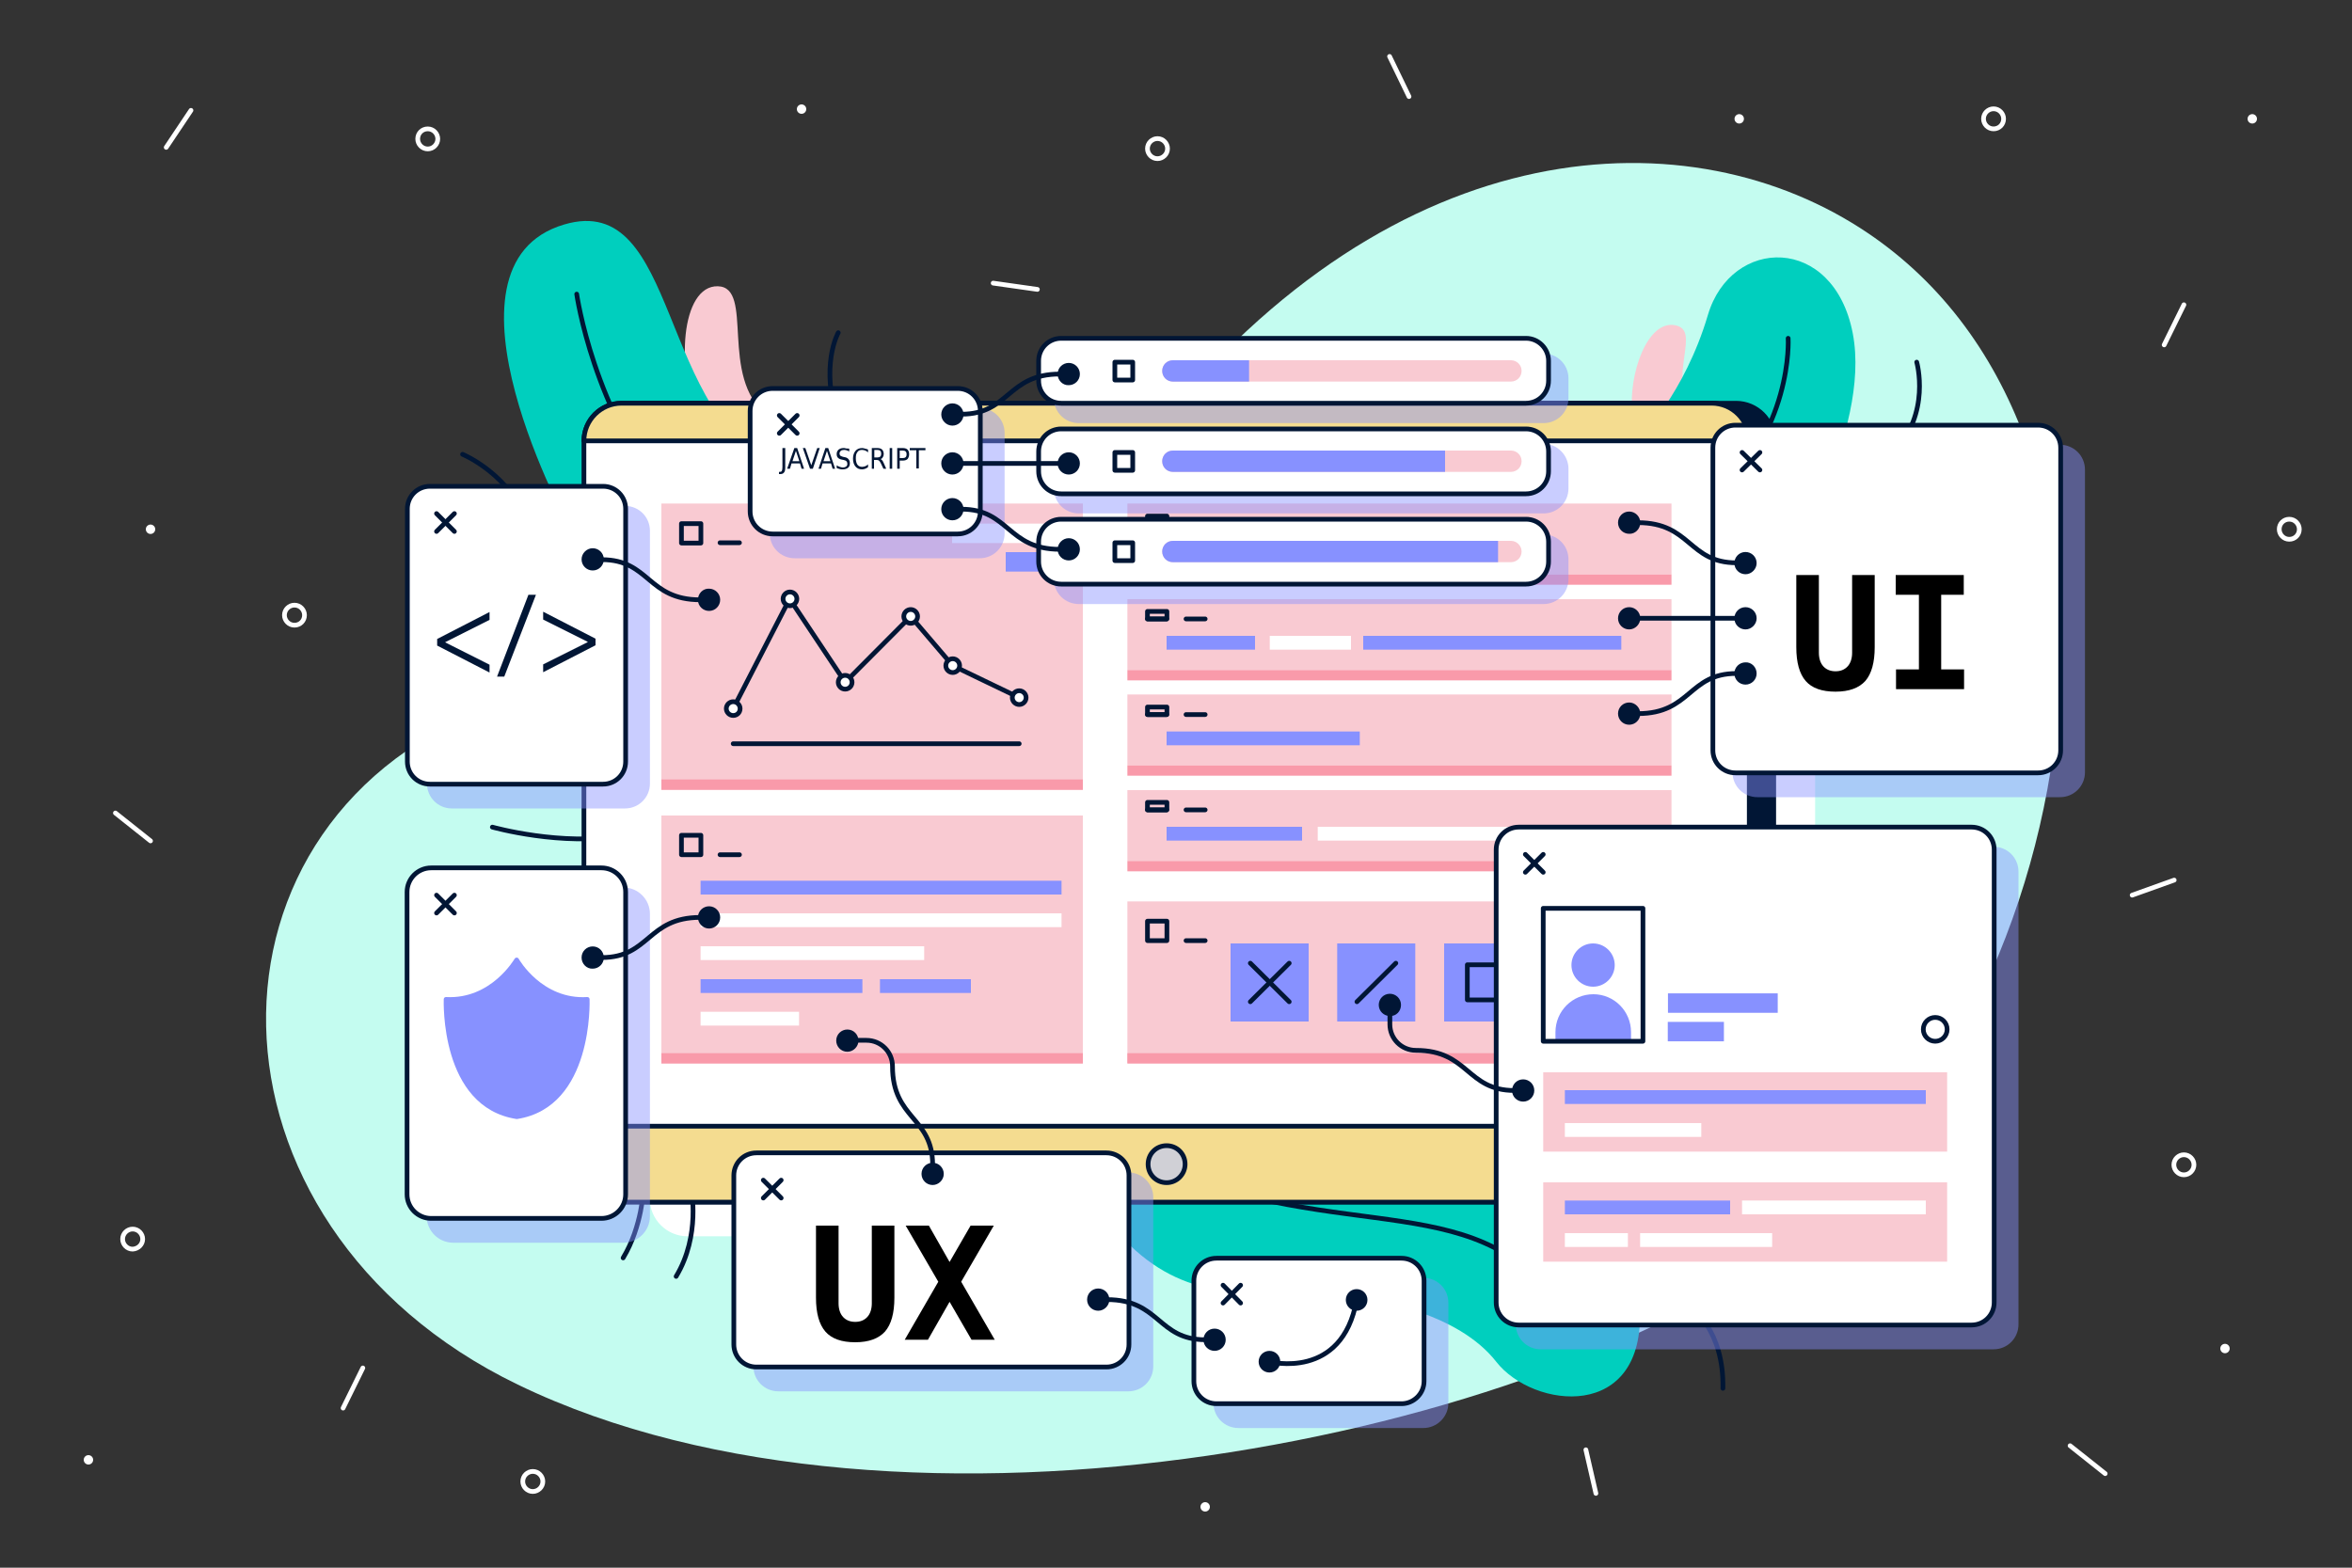<?xml version="1.0" encoding="utf-8"?>
<!-- Generator: Adobe Illustrator 25.0.1, SVG Export Plug-In . SVG Version: 6.00 Build 0)  -->
<svg version="1.1" xmlns="http://www.w3.org/2000/svg" xmlns:xlink="http://www.w3.org/1999/xlink" x="0px" y="0px"
	 viewBox="0 0 750 500" enable-background="new 0 0 750 500" xml:space="preserve">
<rect x="0" y="0" width="750" height="500" fill="#333333" stroke="none"/>
<g id="BACKGROUND">
</g>
<g id="OBJECTS">
	<g>
		
			<line fill="none" stroke="#FFFFFF" stroke-width="1.5" stroke-linecap="round" stroke-linejoin="round" stroke-miterlimit="10" x1="330.8" y1="92.3" x2="316.7" y2="90.3"/>
		
			<line fill="none" stroke="#FFFFFF" stroke-width="1.5" stroke-linecap="round" stroke-linejoin="round" stroke-miterlimit="10" x1="660.1" y1="461.1" x2="671.3" y2="470"/>
		
			<line fill="none" stroke="#FFFFFF" stroke-width="1.5" stroke-linecap="round" stroke-linejoin="round" stroke-miterlimit="10" x1="443.1" y1="18" x2="449.3" y2="30.8"/>
		
			<line fill="none" stroke="#FFFFFF" stroke-width="1.5" stroke-linecap="round" stroke-linejoin="round" stroke-miterlimit="10" x1="36.8" y1="259.3" x2="48" y2="268.2"/>
		
			<line fill="none" stroke="#FFFFFF" stroke-width="1.5" stroke-linecap="round" stroke-linejoin="round" stroke-miterlimit="10" x1="679.9" y1="285.5" x2="693.3" y2="280.7"/>
		
			<line fill="none" stroke="#FFFFFF" stroke-width="1.5" stroke-linecap="round" stroke-linejoin="round" stroke-miterlimit="10" x1="505.7" y1="462.4" x2="508.9" y2="476.3"/>
		
			<line fill="none" stroke="#FFFFFF" stroke-width="1.5" stroke-linecap="round" stroke-linejoin="round" stroke-miterlimit="10" x1="115.7" y1="436.3" x2="109.4" y2="449.1"/>
		
			<line fill="none" stroke="#FFFFFF" stroke-width="1.5" stroke-linecap="round" stroke-linejoin="round" stroke-miterlimit="10" x1="696.4" y1="97.2" x2="690.1" y2="110"/>
		
			<path fill="none" stroke="#FFFFFF" stroke-width="1.5" stroke-linecap="round" stroke-linejoin="round" stroke-miterlimit="10" d="
			M97.1,196.2c0-1.7-1.4-3.2-3.2-3.2c-1.7,0-3.2,1.4-3.2,3.2c0,1.7,1.4,3.2,3.2,3.2C95.7,199.4,97.1,198,97.1,196.2z"/>
		
			<path fill="none" stroke="#FFFFFF" stroke-width="1.5" stroke-linecap="round" stroke-linejoin="round" stroke-miterlimit="10" d="
			M733.2,168.8c0-1.7-1.4-3.2-3.2-3.2s-3.2,1.4-3.2,3.2c0,1.7,1.4,3.2,3.2,3.2S733.2,170.6,733.2,168.8z"/>
		
			<path fill="none" stroke="#FFFFFF" stroke-width="1.5" stroke-linecap="round" stroke-linejoin="round" stroke-miterlimit="10" d="
			M139.6,44.3c0-1.7-1.4-3.2-3.2-3.2s-3.2,1.4-3.2,3.2c0,1.7,1.4,3.2,3.2,3.2S139.6,46,139.6,44.3z"/>
		
			<path fill="none" stroke="#FFFFFF" stroke-width="1.5" stroke-linecap="round" stroke-linejoin="round" stroke-miterlimit="10" d="
			M45.5,395.2c0-1.7-1.4-3.2-3.2-3.2c-1.7,0-3.2,1.4-3.2,3.2c0,1.7,1.4,3.2,3.2,3.2C44.1,398.3,45.5,396.9,45.5,395.2z"/>
		
			<path fill="none" stroke="#FFFFFF" stroke-width="1.5" stroke-linecap="round" stroke-linejoin="round" stroke-miterlimit="10" d="
			M638.9,37.9c0-1.7-1.4-3.2-3.2-3.2c-1.7,0-3.2,1.4-3.2,3.2c0,1.7,1.4,3.2,3.2,3.2C637.5,41.1,638.9,39.7,638.9,37.9z"/>
		
			<path fill="none" stroke="#FFFFFF" stroke-width="1.5" stroke-linecap="round" stroke-linejoin="round" stroke-miterlimit="10" d="
			M372.3,47.4c0-1.7-1.4-3.2-3.2-3.2c-1.7,0-3.2,1.4-3.2,3.2c0,1.7,1.4,3.2,3.2,3.2C370.8,50.6,372.3,49.2,372.3,47.4z"/>
		
			<path fill="none" stroke="#FFFFFF" stroke-width="1.5" stroke-linecap="round" stroke-linejoin="round" stroke-miterlimit="10" d="
			M173.1,472.5c0-1.7-1.4-3.2-3.2-3.2c-1.7,0-3.2,1.4-3.2,3.2c0,1.7,1.4,3.2,3.2,3.2C171.6,475.7,173.1,474.3,173.1,472.5z"/>
		
			<path fill="none" stroke="#FFFFFF" stroke-width="1.5" stroke-linecap="round" stroke-linejoin="round" stroke-miterlimit="10" d="
			M699.6,371.5c0-1.7-1.4-3.2-3.2-3.2c-1.7,0-3.2,1.4-3.2,3.2c0,1.7,1.4,3.2,3.2,3.2C698.2,374.7,699.6,373.2,699.6,371.5z"/>
		
			<line fill="none" stroke="#FFFFFF" stroke-width="3" stroke-linecap="round" stroke-linejoin="round" stroke-miterlimit="10" x1="709.5" y1="430.1" x2="709.5" y2="430.1"/>
		
			<line fill="none" stroke="#FFFFFF" stroke-width="3" stroke-linecap="round" stroke-linejoin="round" stroke-miterlimit="10" x1="48" y1="168.8" x2="48" y2="168.8"/>
		
			<line fill="none" stroke="#FFFFFF" stroke-width="3" stroke-linecap="round" stroke-linejoin="round" stroke-miterlimit="10" x1="554.6" y1="37.9" x2="554.6" y2="37.9"/>
		
			<line fill="none" stroke="#FFFFFF" stroke-width="3" stroke-linecap="round" stroke-linejoin="round" stroke-miterlimit="10" x1="28.2" y1="465.6" x2="28.2" y2="465.6"/>
		
			<line fill="none" stroke="#FFFFFF" stroke-width="3" stroke-linecap="round" stroke-linejoin="round" stroke-miterlimit="10" x1="255.6" y1="34.8" x2="255.6" y2="34.8"/>
		
			<line fill="none" stroke="#FFFFFF" stroke-width="3" stroke-linecap="round" stroke-linejoin="round" stroke-miterlimit="10" x1="718.2" y1="37.9" x2="718.2" y2="37.9"/>
		
			<line fill="none" stroke="#FFFFFF" stroke-width="3" stroke-linecap="round" stroke-linejoin="round" stroke-miterlimit="10" x1="384.3" y1="480.6" x2="384.3" y2="480.6"/>
		
			<line fill="none" stroke="#FFFFFF" stroke-width="1.5" stroke-linecap="round" stroke-linejoin="round" stroke-miterlimit="10" x1="60.9" y1="35.2" x2="53" y2="47"/>
	</g>
	<g>
		<path fill="#C4FCF0" d="M165.1,441.6c123.1,59.6,328.6,15.8,405-44.8c99.3-78.7,123.3-263.4,20.3-325.8
			c-58.6-35.5-153.4-27.2-229.5,76c-70.7,95.8-122,49.4-201.7,77.5C58.3,260.1,59.9,390.7,165.1,441.6z"/>
		<path fill="#FFFFFF" d="M219.2,139.6h347.6c6.6,0,12,5.4,12,12v230.7c0,6.6-5.4,12-12,12H219.2c-6.6,0-12-5.4-12-12V151.6
			C207.2,145,212.6,139.6,219.2,139.6z"/>
	</g>
	<g>
		<g>
			<g>
				<path fill="#F9CAD2" d="M520.5,132c-1.3-12.5,4.7-29.8,13.5-28.3s-2.2,15.2,5.1,29.2L520.5,132z"/>
				<g>
					<path fill="#00CFBE" d="M523,139.6c0,0,14.2-14.1,21.6-39.1c7.4-25.1,40.1-25.8,46.2,5.8c6.1,31.6-22.4,76.1-22.4,76.1
						L523,139.6z"/>
					
						<path fill="none" stroke="#011635" stroke-width="1.5" stroke-linecap="round" stroke-linejoin="round" stroke-miterlimit="10" d="
						M570.2,107.9c0,0,1.8,30.1-25,52.7"/>
				</g>
				
					<path fill="none" stroke="#011635" stroke-width="1.5" stroke-linecap="round" stroke-linejoin="round" stroke-miterlimit="10" d="
					M611.2,115.5c0,0,4.7,16.4-7.5,28.8"/>
			</g>
			<g>
				
					<path fill="none" stroke="#011635" stroke-width="1.5" stroke-linecap="round" stroke-linejoin="round" stroke-miterlimit="10" d="
					M220.4,379.2c0,0,3.1,14.8-4.8,27.9"/>
				
					<path fill="none" stroke="#011635" stroke-width="1.5" stroke-linecap="round" stroke-linejoin="round" stroke-miterlimit="10" d="
					M205.2,379.2c0,0-0.4,11.9-6.5,22"/>
			</g>
			<g>
				<g>
					<path fill="#00CFBE" d="M353,389c19.2,24.6,38.7,23.8,62.2,23.7c23.5-0.1,50.1,6.5,61.9,21.6c11.8,15.1,47.5,19.3,45.8-17
						c-1.6-36.3-54.2-68.8-96.5-67.4c-42.4,1.4-70.8-5-70.8-5L353,389z"/>
					
						<path fill="none" stroke="#011635" stroke-width="1.5" stroke-linecap="round" stroke-linejoin="round" stroke-miterlimit="10" d="
						M354.3,365.3c65.9,34,111.9,11.7,140.1,47.4"/>
				</g>
				
					<path fill="none" stroke="#011635" stroke-width="1.5" stroke-linecap="round" stroke-linejoin="round" stroke-miterlimit="10" d="
					M539.2,416.9c0,0,10.6,7.3,10.2,25.9"/>
			</g>
			<g>
				<path fill="#F9CAD2" d="M223.4,135c-8.3-17.1-6.2-44,5.5-43.7c11.8,0.3,0.2,28.9,15.7,41.2L223.4,135z"/>
				<g>
					<path fill="#00CFBE" d="M181.9,168.8c0,0-46.3-84.1-2-97.2c37.2-11,29.4,62.2,69.7,78.4L181.9,168.8z"/>
					
						<path fill="none" stroke="#011635" stroke-width="1.5" stroke-linecap="round" stroke-linejoin="round" stroke-miterlimit="10" d="
						M183.9,93.8c0,0,5.3,37.5,29.6,66.3"/>
				</g>
				
					<path fill="none" stroke="#011635" stroke-width="1.5" stroke-linecap="round" stroke-linejoin="round" stroke-miterlimit="10" d="
					M157,263.8c0,0,22.4,6.3,41.7,2.6"/>
				
					<path fill="none" stroke="#011635" stroke-width="1.5" stroke-linecap="round" stroke-linejoin="round" stroke-miterlimit="10" d="
					M147.5,144.9c0,0,13.1,5.4,19.4,18.8"/>
				
					<path fill="none" stroke="#011635" stroke-width="1.5" stroke-linecap="round" stroke-linejoin="round" stroke-miterlimit="10" d="
					M267.3,106.1c0,0-6,10.5,0,28.6"/>
			</g>
		</g>
		<g>
			<g>
				<g>
					
						<path fill="#011635" stroke="#011635" stroke-width="1.5" stroke-linecap="round" stroke-linejoin="round" stroke-miterlimit="10" d="
						M206,128.6h347.6c6.6,0,12,5.4,12,12v230.7c0,6.6-5.4,12-12,12H206c-6.6,0-12-5.4-12-12V140.6C194,134,199.4,128.6,206,128.6z"
						/>
					
						<path fill="#FFFFFF" stroke="#011635" stroke-width="1.5" stroke-linecap="round" stroke-linejoin="round" stroke-miterlimit="10" d="
						M198.2,128.6h347.6c6.6,0,12,5.4,12,12v230.7c0,6.6-5.4,12-12,12H198.2c-6.6,0-12-5.4-12-12V140.6
						C186.2,134,191.6,128.6,198.2,128.6z"/>
					
						<path fill="#F4DC90" stroke="#011635" stroke-width="1.5" stroke-linecap="round" stroke-linejoin="round" stroke-miterlimit="10" d="
						M198.2,383.4h347.6c6.6,0,12-5.4,12-12v-12.2H186.2v12.2C186.2,378,191.6,383.4,198.2,383.4z"/>
					
						<path fill="#D0D0D6" stroke="#011635" stroke-width="1.5" stroke-linecap="round" stroke-linejoin="round" stroke-miterlimit="10" d="
						M377.9,371.3c0-3.3-2.6-5.9-5.9-5.9c-3.3,0-5.9,2.6-5.9,5.9c0,3.3,2.6,5.9,5.9,5.9C375.3,377.2,377.9,374.5,377.9,371.3z"/>
					
						<path fill="#F4DC90" stroke="#011635" stroke-width="1.5" stroke-linecap="round" stroke-linejoin="round" stroke-miterlimit="10" d="
						M545.8,128.6H198.2c-6.6,0-12,5.4-12,12h371.6C557.8,134,552.4,128.6,545.8,128.6z"/>
				</g>
				<g>
					<g>
						<rect x="210.9" y="160.6" fill="#F9CAD2" width="134.4" height="91.3"/>
						<rect x="210.9" y="248.6" fill="#F99AAA" width="134.4" height="3.3"/>
					</g>
					<g>
						
							<rect x="217.3" y="167" fill="none" stroke="#011635" stroke-width="1.5" stroke-linecap="round" stroke-linejoin="round" stroke-miterlimit="10" width="6.2" height="6.2"/>
						
							<line fill="none" stroke="#011635" stroke-width="1.5" stroke-linecap="round" stroke-linejoin="round" stroke-miterlimit="10" x1="235.8" y1="173.1" x2="229.6" y2="173.1"/>
					</g>
					<g>
						<g>
							
								<polyline fill="none" stroke="#011635" stroke-width="1.5" stroke-linecap="round" stroke-linejoin="round" stroke-miterlimit="10" points="
								233.8,226 251.8,191 269.5,217.6 290.4,196.6 303.8,212.3 325,222.5 							"/>
							
								<path fill="#FFFFFF" stroke="#011635" stroke-width="1.5" stroke-linecap="round" stroke-linejoin="round" stroke-miterlimit="10" d="
								M236,226c0-1.2-1-2.2-2.2-2.2c-1.2,0-2.2,1-2.2,2.2c0,1.2,1,2.2,2.2,2.2C235,228.2,236,227.3,236,226z"/>
							
								<path fill="#FFFFFF" stroke="#011635" stroke-width="1.5" stroke-linecap="round" stroke-linejoin="round" stroke-miterlimit="10" d="
								M292.6,196.6c0-1.2-1-2.2-2.2-2.2c-1.2,0-2.2,1-2.2,2.2c0,1.2,1,2.2,2.2,2.2C291.6,198.8,292.6,197.8,292.6,196.6z"/>
							
								<circle fill="#FFFFFF" stroke="#011635" stroke-width="1.5" stroke-linecap="round" stroke-linejoin="round" stroke-miterlimit="10" cx="269.5" cy="217.6" r="2.2"/>
							
								<path fill="#FFFFFF" stroke="#011635" stroke-width="1.5" stroke-linecap="round" stroke-linejoin="round" stroke-miterlimit="10" d="
								M306,212.3c0-1.2-1-2.2-2.2-2.2c-1.2,0-2.2,1-2.2,2.2c0,1.2,1,2.2,2.2,2.2C305,214.5,306,213.5,306,212.3z"/>
							
								<path fill="#FFFFFF" stroke="#011635" stroke-width="1.5" stroke-linecap="round" stroke-linejoin="round" stroke-miterlimit="10" d="
								M254.1,191c0-1.2-1-2.2-2.2-2.2c-1.2,0-2.2,1-2.2,2.2s1,2.2,2.2,2.2C253.1,193.2,254.1,192.2,254.1,191z"/>
							
								<path fill="#FFFFFF" stroke="#011635" stroke-width="1.5" stroke-linecap="round" stroke-linejoin="round" stroke-miterlimit="10" d="
								M327.2,222.5c0-1.2-1-2.2-2.2-2.2c-1.2,0-2.2,1-2.2,2.2c0,1.2,1,2.2,2.2,2.2C326.2,224.7,327.2,223.7,327.2,222.5z"/>
						</g>
						
							<line fill="none" stroke="#011635" stroke-width="1.5" stroke-linecap="round" stroke-linejoin="round" stroke-miterlimit="10" x1="233.8" y1="237.2" x2="325" y2="237.2"/>
					</g>
					<g>
						<rect x="303.6" y="167" fill="#FFFFFF" width="35" height="6.2"/>
						<rect x="320.7" y="176.1" fill="#8791FF" width="17.9" height="6.2"/>
					</g>
				</g>
				<g>
					<g>
						<rect x="210.9" y="260.1" fill="#F9CAD2" width="134.4" height="79"/>
						<rect x="210.9" y="335.9" fill="#F99AAA" width="134.4" height="3.3"/>
					</g>
					<g>
						
							<rect x="217.3" y="266.4" fill="none" stroke="#011635" stroke-width="1.5" stroke-linecap="round" stroke-linejoin="round" stroke-miterlimit="10" width="6.2" height="6.2"/>
						
							<line fill="none" stroke="#011635" stroke-width="1.5" stroke-linecap="round" stroke-linejoin="round" stroke-miterlimit="10" x1="235.8" y1="272.6" x2="229.6" y2="272.6"/>
					</g>
					<g>
						<rect x="223.4" y="280.9" fill="#8791FF" width="115.1" height="4.4"/>
						<rect x="223.4" y="291.3" fill="#FFFFFF" width="115.1" height="4.4"/>
						<rect x="223.4" y="301.8" fill="#FFFFFF" width="71.3" height="4.4"/>
						<rect x="223.4" y="312.3" fill="#8791FF" width="51.6" height="4.4"/>
						<rect x="280.6" y="312.3" fill="#8791FF" width="29" height="4.4"/>
						<rect x="223.4" y="322.7" fill="#FFFFFF" width="31.4" height="4.4"/>
					</g>
				</g>
				<g>
					<g>
						<rect x="359.5" y="160.6" fill="#F9CAD2" width="173.5" height="22.6"/>
						<rect x="359.5" y="183.2" fill="#F99AAA" width="173.5" height="3.3"/>
					</g>
					<g>
						
							<line fill="none" stroke="#011635" stroke-width="1.5" stroke-linecap="round" stroke-linejoin="round" stroke-miterlimit="10" x1="365.9" y1="167" x2="372" y2="167"/>
						
							<line fill="none" stroke="#011635" stroke-width="1.5" stroke-linecap="round" stroke-linejoin="round" stroke-miterlimit="10" x1="378.2" y1="167" x2="384.3" y2="167"/>
						
							<rect x="365.9" y="164.6" fill="none" stroke="#011635" stroke-width="1.5" stroke-linecap="round" stroke-linejoin="round" stroke-miterlimit="10" width="6.2" height="2.4"/>
					</g>
					<g>
						<rect x="372" y="172.4" fill="#8791FF" width="61.6" height="4.4"/>
						<rect x="437.4" y="172.4" fill="#FFFFFF" width="25.9" height="4.4"/>
					</g>
				</g>
				<g>
					<g>
						<rect x="359.5" y="191.1" fill="#F9CAD2" width="173.5" height="22.6"/>
						<rect x="359.5" y="213.7" fill="#F99AAA" width="173.5" height="3.3"/>
					</g>
					<g>
						
							<line fill="none" stroke="#011635" stroke-width="1.5" stroke-linecap="round" stroke-linejoin="round" stroke-miterlimit="10" x1="365.9" y1="197.4" x2="372" y2="197.4"/>
						
							<line fill="none" stroke="#011635" stroke-width="1.5" stroke-linecap="round" stroke-linejoin="round" stroke-miterlimit="10" x1="378.2" y1="197.4" x2="384.3" y2="197.4"/>
						
							<rect x="365.9" y="195" fill="none" stroke="#011635" stroke-width="1.5" stroke-linecap="round" stroke-linejoin="round" stroke-miterlimit="10" width="6.2" height="2.4"/>
					</g>
					<g>
						<rect x="372" y="202.8" fill="#8791FF" width="28.2" height="4.4"/>
						<rect x="434.7" y="202.8" fill="#8791FF" width="82.3" height="4.4"/>
						<rect x="404.9" y="202.8" fill="#FFFFFF" width="25.9" height="4.4"/>
					</g>
				</g>
				<g>
					<g>
						<rect x="359.5" y="221.5" fill="#F9CAD2" width="173.5" height="22.6"/>
						<rect x="359.5" y="244.1" fill="#F99AAA" width="173.5" height="3.3"/>
					</g>
					<g>
						
							<line fill="none" stroke="#011635" stroke-width="1.5" stroke-linecap="round" stroke-linejoin="round" stroke-miterlimit="10" x1="365.9" y1="227.9" x2="372" y2="227.9"/>
						
							<line fill="none" stroke="#011635" stroke-width="1.5" stroke-linecap="round" stroke-linejoin="round" stroke-miterlimit="10" x1="378.2" y1="227.9" x2="384.3" y2="227.9"/>
						
							<rect x="365.9" y="225.5" fill="none" stroke="#011635" stroke-width="1.5" stroke-linecap="round" stroke-linejoin="round" stroke-miterlimit="10" width="6.2" height="2.4"/>
					</g>
					<rect x="372" y="233.3" fill="#8791FF" width="61.6" height="4.4"/>
				</g>
				<g>
					<g>
						<rect x="359.5" y="252" fill="#F9CAD2" width="173.5" height="22.6"/>
						<rect x="359.5" y="274.6" fill="#F99AAA" width="173.5" height="3.3"/>
					</g>
					<g>
						
							<line fill="none" stroke="#011635" stroke-width="1.5" stroke-linecap="round" stroke-linejoin="round" stroke-miterlimit="10" x1="365.9" y1="258.3" x2="372" y2="258.3"/>
						
							<line fill="none" stroke="#011635" stroke-width="1.5" stroke-linecap="round" stroke-linejoin="round" stroke-miterlimit="10" x1="378.2" y1="258.3" x2="384.3" y2="258.3"/>
						
							<rect x="365.9" y="255.9" fill="none" stroke="#011635" stroke-width="1.5" stroke-linecap="round" stroke-linejoin="round" stroke-miterlimit="10" width="6.2" height="2.4"/>
					</g>
					<g>
						<rect x="372" y="263.7" fill="#8791FF" width="43.2" height="4.4"/>
						<rect x="420.2" y="263.7" fill="#FFFFFF" width="72.7" height="4.4"/>
						<rect x="498.4" y="263.7" fill="#FFFFFF" width="12" height="4.4"/>
					</g>
				</g>
				<g>
					<g>
						<rect x="359.5" y="287.5" fill="#F9CAD2" width="173.5" height="51.6"/>
						<rect x="359.5" y="335.9" fill="#F99AAA" width="173.5" height="3.3"/>
					</g>
					<g>
						
							<rect x="365.9" y="293.8" fill="none" stroke="#011635" stroke-width="1.5" stroke-linecap="round" stroke-linejoin="round" stroke-miterlimit="10" width="6.2" height="6.2"/>
						
							<line fill="none" stroke="#011635" stroke-width="1.5" stroke-linecap="round" stroke-linejoin="round" stroke-miterlimit="10" x1="384.3" y1="300" x2="378.2" y2="300"/>
					</g>
					<g>
						<rect x="392.4" y="300.9" fill="#8791FF" width="24.9" height="24.9"/>
						<g>
							
								<line fill="none" stroke="#011635" stroke-width="1.5" stroke-linecap="round" stroke-linejoin="round" stroke-miterlimit="10" x1="398.7" y1="319.5" x2="411.1" y2="307.2"/>
							
								<line fill="none" stroke="#011635" stroke-width="1.5" stroke-linecap="round" stroke-linejoin="round" stroke-miterlimit="10" x1="411.1" y1="319.5" x2="398.7" y2="307.2"/>
						</g>
					</g>
					<g>
						<rect x="426.4" y="300.9" fill="#8791FF" width="24.9" height="24.9"/>
						<g>
							
								<line fill="none" stroke="#011635" stroke-width="1.5" stroke-linecap="round" stroke-linejoin="round" stroke-miterlimit="10" x1="432.7" y1="319.5" x2="445.1" y2="307.2"/>
						</g>
					</g>
					<g>
						<rect x="460.5" y="300.9" fill="#8791FF" width="24.9" height="24.9"/>
						
							<rect x="467.9" y="307.7" fill="none" stroke="#011635" stroke-width="1.5" stroke-linecap="round" stroke-linejoin="round" stroke-miterlimit="10" width="11.2" height="11.2"/>
					</g>
					<g>
						<rect x="494.5" y="300.9" fill="#8791FF" width="24.9" height="24.9"/>
						
							<line fill="none" stroke="#011635" stroke-width="1.5" stroke-linecap="round" stroke-linejoin="round" stroke-miterlimit="10" x1="501.3" y1="307.7" x2="501.3" y2="307.7"/>
						
							<line fill="none" stroke="#011635" stroke-width="1.5" stroke-linecap="round" stroke-linejoin="round" stroke-miterlimit="10" x1="512.5" y1="307.7" x2="512.5" y2="307.7"/>
						
							<line fill="none" stroke="#011635" stroke-width="1.5" stroke-linecap="round" stroke-linejoin="round" stroke-miterlimit="10" x1="501.3" y1="318.9" x2="501.3" y2="318.9"/>
						
							<line fill="none" stroke="#011635" stroke-width="1.5" stroke-linecap="round" stroke-linejoin="round" stroke-miterlimit="10" x1="512.5" y1="318.9" x2="512.5" y2="318.9"/>
					</g>
				</g>
			</g>
			<g>
				<g>
					<g>
						<g opacity="0.45">
							<path fill="#8791FF" d="M635.7,429.6H491.3c-4,0-7.2-3.2-7.2-7.2V278c0-4,3.2-7.2,7.2-7.2h144.4c4,0,7.2,3.2,7.2,7.2v144.4
								C642.9,426.4,639.7,429.6,635.7,429.6z"/>
							
								<path fill="none" stroke="#8791FF" stroke-width="1.5" stroke-linecap="round" stroke-linejoin="round" stroke-miterlimit="10" d="
								M635.7,429.6H491.3c-4,0-7.2-3.2-7.2-7.2V278c0-4,3.2-7.2,7.2-7.2h144.4c4,0,7.2,3.2,7.2,7.2v144.4
								C642.9,426.4,639.7,429.6,635.7,429.6z"/>
						</g>
						<g>
							<path fill="#FFFFFF" d="M628.7,422.6H484.3c-4,0-7.2-3.2-7.2-7.2V271c0-4,3.2-7.2,7.2-7.2h144.4c4,0,7.2,3.2,7.2,7.2v144.4
								C635.9,419.4,632.7,422.6,628.7,422.6z"/>
							
								<path fill="none" stroke="#011635" stroke-width="1.5" stroke-linecap="round" stroke-linejoin="round" stroke-miterlimit="10" d="
								M628.7,422.6H484.3c-4,0-7.2-3.2-7.2-7.2V271c0-4,3.2-7.2,7.2-7.2h144.4c4,0,7.2,3.2,7.2,7.2v144.4
								C635.9,419.4,632.7,422.6,628.7,422.6z"/>
						</g>
					</g>
					<g>
						
							<line fill="none" stroke="#011635" stroke-width="1.5" stroke-linecap="round" stroke-linejoin="round" stroke-miterlimit="10" x1="486.4" y1="278.2" x2="492.1" y2="272.5"/>
						
							<line fill="none" stroke="#011635" stroke-width="1.5" stroke-linecap="round" stroke-linejoin="round" stroke-miterlimit="10" x1="486.4" y1="272.5" x2="492.1" y2="278.2"/>
					</g>
					<g>
						<g>
							<g>
								<path fill="#8791FF" d="M508.1,317.1c-6.7,0-12.1,5.4-12.1,12.1v2.9h24.1v-2.9C520.1,322.5,514.7,317.1,508.1,317.1z"/>
								<path fill="#8791FF" d="M514.9,307.8c0-3.8-3.1-6.9-6.9-6.9c-3.8,0-6.9,3.1-6.9,6.9s3.1,6.9,6.9,6.9
									C511.8,314.7,514.9,311.6,514.9,307.8z"/>
							</g>
							
								<rect x="492.1" y="289.7" fill="none" stroke="#011635" stroke-width="1.5" stroke-linecap="round" stroke-linejoin="round" stroke-miterlimit="10" width="31.8" height="42.4"/>
						</g>
						<g>
							
								<rect x="531.9" y="316.8" transform="matrix(-1 -1.224647e-16 1.224647e-16 -1 1098.776 639.823)" fill="#8791FF" width="35" height="6.2"/>
							
								<rect x="531.9" y="325.9" transform="matrix(-1 -1.224647e-16 1.224647e-16 -1 1081.617 658.02)" fill="#8791FF" width="17.9" height="6.2"/>
						</g>
						
							<path fill="none" stroke="#011635" stroke-width="1.5" stroke-linecap="round" stroke-linejoin="round" stroke-miterlimit="10" d="
							M620.9,328.3c0-2.1-1.7-3.8-3.8-3.8c-2.1,0-3.8,1.7-3.8,3.8c0,2.1,1.7,3.8,3.8,3.8C619.2,332.1,620.9,330.4,620.9,328.3z"/>
					</g>
					<g>
						<rect x="492.1" y="342" fill="#F9CAD2" width="128.8" height="25.3"/>
						<g>
							<rect x="499" y="347.7" fill="#8791FF" width="115.1" height="4.4"/>
							<rect x="499" y="358.2" fill="#FFFFFF" width="43.5" height="4.4"/>
						</g>
					</g>
					<g>
						<rect x="492.1" y="377.1" fill="#F9CAD2" width="128.8" height="25.3"/>
						<g>
							<rect x="499" y="382.9" fill="#8791FF" width="52.7" height="4.4"/>
							<rect x="555.5" y="382.9" fill="#FFFFFF" width="58.6" height="4.4"/>
							<rect x="523" y="393.3" fill="#FFFFFF" width="42.1" height="4.4"/>
							<rect x="499" y="393.3" fill="#FFFFFF" width="20.1" height="4.4"/>
						</g>
					</g>
				</g>
				<g>
					
						<path fill="none" stroke="#011635" stroke-width="1.5" stroke-linecap="round" stroke-linejoin="round" stroke-miterlimit="10" d="
						M482.9,347.8c-15.3,0-14.5-12.8-31.4-12.8l0,0c-4.6,0-8.3-3.7-8.3-8.3v-3.3"/>
					
						<path fill="#011635" stroke="#011635" stroke-width="1.5" stroke-linecap="round" stroke-linejoin="round" stroke-miterlimit="10" d="
						M488.5,347.8L488.5,347.8c0-1.6-1.3-2.8-2.8-2.8l0,0c-1.6,0-2.8,1.3-2.8,2.8l0,0c0,1.6,1.3,2.8,2.8,2.8l0,0
						C487.3,350.6,488.5,349.3,488.5,347.8z"/>
					
						<path fill="#011635" stroke="#011635" stroke-width="1.5" stroke-linecap="round" stroke-linejoin="round" stroke-miterlimit="10" d="
						M446,320.5L446,320.5c0-1.6-1.3-2.8-2.8-2.8l0,0c-1.6,0-2.8,1.3-2.8,2.8l0,0c0,1.6,1.3,2.8,2.8,2.8l0,0
						C444.8,323.4,446,322.1,446,320.5z"/>
				</g>
			</g>
			<g>
				<g>
					<g>
						<g opacity="0.45">
							<path fill="#8791FF" d="M656.9,253.5h-96.5c-4,0-7.2-3.2-7.2-7.2v-96.5c0-4,3.2-7.2,7.2-7.2h96.5c4,0,7.2,3.2,7.2,7.2v96.5
								C664.1,250.3,660.9,253.5,656.9,253.5z"/>
							
								<path fill="none" stroke="#8791FF" stroke-width="1.5" stroke-linecap="round" stroke-linejoin="round" stroke-miterlimit="10" d="
								M656.9,253.5h-96.5c-4,0-7.2-3.2-7.2-7.2v-96.5c0-4,3.2-7.2,7.2-7.2h96.5c4,0,7.2,3.2,7.2,7.2v96.5
								C664.1,250.3,660.9,253.5,656.9,253.5z"/>
						</g>
						<g>
							<path fill="#FFFFFF" d="M649.9,246.5h-96.5c-4,0-7.2-3.2-7.2-7.2v-96.5c0-4,3.2-7.2,7.2-7.2h96.5c4,0,7.2,3.2,7.2,7.2v96.5
								C657.1,243.3,653.9,246.5,649.9,246.5z"/>
							
								<path fill="none" stroke="#011635" stroke-width="1.5" stroke-linecap="round" stroke-linejoin="round" stroke-miterlimit="10" d="
								M649.9,246.5h-96.5c-4,0-7.2-3.2-7.2-7.2v-96.5c0-4,3.2-7.2,7.2-7.2h96.5c4,0,7.2,3.2,7.2,7.2v96.5
								C657.1,243.3,653.9,246.5,649.9,246.5z"/>
						</g>
					</g>
					<g>
						
							<line fill="none" stroke="#011635" stroke-width="1.5" stroke-linecap="round" stroke-linejoin="round" stroke-miterlimit="10" x1="555.5" y1="149.9" x2="561.2" y2="144.3"/>
						
							<line fill="none" stroke="#011635" stroke-width="1.5" stroke-linecap="round" stroke-linejoin="round" stroke-miterlimit="10" x1="555.5" y1="144.3" x2="561.2" y2="149.9"/>
					</g>
				</g>
				<g>
					
						<path fill="none" stroke="#011635" stroke-width="1.5" stroke-linecap="round" stroke-linejoin="round" stroke-miterlimit="10" d="
						M522.3,166.7c16.9,0,16.1,12.8,31.4,12.8"/>
					
						<path fill="#011635" stroke="#011635" stroke-width="1.5" stroke-linecap="round" stroke-linejoin="round" stroke-miterlimit="10" d="
						M559.4,179.6L559.4,179.6c0-1.6-1.3-2.8-2.8-2.8l0,0c-1.6,0-2.8,1.3-2.8,2.8l0,0c0,1.6,1.3,2.8,2.8,2.8l0,0
						C558.1,182.4,559.4,181.1,559.4,179.6z"/>
					
						<path fill="#011635" stroke="#011635" stroke-width="1.5" stroke-linecap="round" stroke-linejoin="round" stroke-miterlimit="10" d="
						M522.3,166.7L522.3,166.7c0-1.6-1.3-2.8-2.8-2.8l0,0c-1.6,0-2.8,1.3-2.8,2.8l0,0c0,1.6,1.3,2.8,2.8,2.8l0,0
						C521,169.6,522.3,168.3,522.3,166.7z"/>
				</g>
				<g>
					
						<path fill="#011635" stroke="#011635" stroke-width="1.5" stroke-linecap="round" stroke-linejoin="round" stroke-miterlimit="10" d="
						M559.4,197.2L559.4,197.2c0-1.6-1.3-2.8-2.8-2.8l0,0c-1.6,0-2.8,1.3-2.8,2.8l0,0c0,1.6,1.3,2.8,2.8,2.8l0,0
						C558.1,200,559.4,198.7,559.4,197.2z"/>
					
						<path fill="#011635" stroke="#011635" stroke-width="1.5" stroke-linecap="round" stroke-linejoin="round" stroke-miterlimit="10" d="
						M522.3,197.2L522.3,197.2c0-1.6-1.3-2.8-2.8-2.8l0,0c-1.6,0-2.8,1.3-2.8,2.8l0,0c0,1.6,1.3,2.8,2.8,2.8l0,0
						C521,200,522.3,198.7,522.3,197.2z"/>
					
						<line fill="none" stroke="#011635" stroke-width="1.5" stroke-linecap="round" stroke-linejoin="round" stroke-miterlimit="10" x1="522.3" y1="197.2" x2="553.7" y2="197.2"/>
				</g>
				<g>
					
						<path fill="none" stroke="#011635" stroke-width="1.5" stroke-linecap="round" stroke-linejoin="round" stroke-miterlimit="10" d="
						M522.3,227.6c16.9,0,16.1-12.8,31.4-12.8"/>
					
						<path fill="#011635" stroke="#011635" stroke-width="1.5" stroke-linecap="round" stroke-linejoin="round" stroke-miterlimit="10" d="
						M559.4,214.8L559.4,214.8c0,1.6-1.3,2.8-2.8,2.8l0,0c-1.6,0-2.8-1.3-2.8-2.8l0,0c0-1.6,1.3-2.8,2.8-2.8l0,0
						C558.1,211.9,559.4,213.2,559.4,214.8z"/>
					
						<path fill="#011635" stroke="#011635" stroke-width="1.5" stroke-linecap="round" stroke-linejoin="round" stroke-miterlimit="10" d="
						M522.3,227.6L522.3,227.6c0,1.6-1.3,2.8-2.8,2.8l0,0c-1.6,0-2.8-1.3-2.8-2.8l0,0c0-1.6,1.3-2.8,2.8-2.8l0,0
						C521,224.8,522.3,226.1,522.3,227.6z"/>
				</g>
			</g>
			<g>
				<g>
					<g>
						<g>
							<g opacity="0.45">
								<path fill="#8791FF" d="M359.8,443H248.2c-4,0-7.2-3.2-7.2-7.2v-53.9c0-4,3.2-7.2,7.2-7.2h111.6c4,0,7.2,3.2,7.2,7.2v53.9
									C367,439.8,363.8,443,359.8,443z"/>
								
									<path fill="none" stroke="#8791FF" stroke-width="1.5" stroke-linecap="round" stroke-linejoin="round" stroke-miterlimit="10" d="
									M359.8,443H248.2c-4,0-7.2-3.2-7.2-7.2v-53.9c0-4,3.2-7.2,7.2-7.2h111.6c4,0,7.2,3.2,7.2,7.2v53.9
									C367,439.8,363.8,443,359.8,443z"/>
							</g>
							<g>
								<path fill="#FFFFFF" d="M352.8,436H241.2c-4,0-7.2-3.2-7.2-7.2v-53.9c0-4,3.2-7.2,7.2-7.2h111.6c4,0,7.2,3.2,7.2,7.2v53.9
									C360,432.8,356.8,436,352.8,436z"/>
								
									<path fill="none" stroke="#011635" stroke-width="1.5" stroke-linecap="round" stroke-linejoin="round" stroke-miterlimit="10" d="
									M352.8,436H241.2c-4,0-7.2-3.2-7.2-7.2v-53.9c0-4,3.2-7.2,7.2-7.2h111.6c4,0,7.2,3.2,7.2,7.2v53.9
									C360,432.8,356.8,436,352.8,436z"/>
							</g>
						</g>
						<g>
							
								<line fill="none" stroke="#011635" stroke-width="1.5" stroke-linecap="round" stroke-linejoin="round" stroke-miterlimit="10" x1="243.4" y1="382.1" x2="249.1" y2="376.4"/>
							
								<line fill="none" stroke="#011635" stroke-width="1.5" stroke-linecap="round" stroke-linejoin="round" stroke-miterlimit="10" x1="243.4" y1="376.4" x2="249.1" y2="382.1"/>
						</g>
					</g>
					<g>
						
							<path fill="none" stroke="#011635" stroke-width="1.5" stroke-linecap="round" stroke-linejoin="round" stroke-miterlimit="10" d="
							M297.4,371.5c0-15.3-12.8-14.5-12.8-31.4l0,0c0-4.6-3.7-8.3-8.3-8.3H273"/>
						
							<path fill="#011635" stroke="#011635" stroke-width="1.5" stroke-linecap="round" stroke-linejoin="round" stroke-miterlimit="10" d="
							M297.4,377.2L297.4,377.2c-1.6,0-2.8-1.3-2.8-2.8v0c0-1.6,1.3-2.8,2.8-2.8h0c1.6,0,2.8,1.3,2.8,2.8v0
							C300.2,375.9,298.9,377.2,297.4,377.2z"/>
						
							<path fill="#011635" stroke="#011635" stroke-width="1.5" stroke-linecap="round" stroke-linejoin="round" stroke-miterlimit="10" d="
							M270.2,334.7L270.2,334.7c-1.6,0-2.8-1.3-2.8-2.8l0,0c0-1.6,1.3-2.8,2.8-2.8l0,0c1.6,0,2.8,1.3,2.8,2.8l0,0
							C273,333.4,271.7,334.7,270.2,334.7z"/>
					</g>
				</g>
				<g>
					<g>
						<g>
							<g opacity="0.45">
								<path fill="#8791FF" d="M453.9,454.7h-59c-4,0-7.2-3.2-7.2-7.2v-32c0-4,3.2-7.2,7.2-7.2h59c4,0,7.2,3.2,7.2,7.2v32
									C461.1,451.5,457.8,454.7,453.9,454.7z"/>
								
									<path fill="none" stroke="#8791FF" stroke-width="1.5" stroke-linecap="round" stroke-linejoin="round" stroke-miterlimit="10" d="
									M453.9,454.7h-59c-4,0-7.2-3.2-7.2-7.2v-32c0-4,3.2-7.2,7.2-7.2h59c4,0,7.2,3.2,7.2,7.2v32
									C461.1,451.5,457.8,454.7,453.9,454.7z"/>
							</g>
							<g>
								<path fill="#FFFFFF" d="M446.9,447.7h-59c-4,0-7.2-3.2-7.2-7.2v-32c0-4,3.2-7.2,7.2-7.2h59c4,0,7.2,3.2,7.2,7.2v32
									C454.1,444.5,450.8,447.7,446.9,447.7z"/>
								
									<path fill="none" stroke="#011635" stroke-width="1.5" stroke-linecap="round" stroke-linejoin="round" stroke-miterlimit="10" d="
									M446.9,447.7h-59c-4,0-7.2-3.2-7.2-7.2v-32c0-4,3.2-7.2,7.2-7.2h59c4,0,7.2,3.2,7.2,7.2v32
									C454.1,444.5,450.8,447.7,446.9,447.7z"/>
							</g>
						</g>
						<g>
							
								<line fill="none" stroke="#011635" stroke-width="1.5" stroke-linecap="round" stroke-linejoin="round" stroke-miterlimit="10" x1="390" y1="415.6" x2="395.6" y2="409.9"/>
							
								<line fill="none" stroke="#011635" stroke-width="1.5" stroke-linecap="round" stroke-linejoin="round" stroke-miterlimit="10" x1="390" y1="409.9" x2="395.6" y2="415.6"/>
						</g>
						<g>
							
								<path fill="#011635" stroke="#011635" stroke-width="1.5" stroke-linecap="round" stroke-linejoin="round" stroke-miterlimit="10" d="
								M407.5,434.3c0-1.5-1.2-2.7-2.7-2.7s-2.7,1.2-2.7,2.7c0,1.5,1.2,2.7,2.7,2.7S407.5,435.8,407.5,434.3z"/>
							
								<path fill="#011635" stroke="#011635" stroke-width="1.5" stroke-linecap="round" stroke-linejoin="round" stroke-miterlimit="10" d="
								M435.3,414.6c0-1.5-1.2-2.7-2.7-2.7c-1.5,0-2.7,1.2-2.7,2.7s1.2,2.7,2.7,2.7C434.1,417.3,435.3,416.1,435.3,414.6z"/>
							
								<path fill="none" stroke="#011635" stroke-width="1.5" stroke-linecap="round" stroke-linejoin="round" stroke-miterlimit="10" d="
								M404.8,434.3c0,0,23.2,6.1,27.8-19.7"/>
						</g>
					</g>
					<g>
						
							<path fill="none" stroke="#011635" stroke-width="1.5" stroke-linecap="round" stroke-linejoin="round" stroke-miterlimit="10" d="
							M353,414.5c16.9,0,16.1,12.8,31.4,12.8"/>
						
							<path fill="#011635" stroke="#011635" stroke-width="1.5" stroke-linecap="round" stroke-linejoin="round" stroke-miterlimit="10" d="
							M390.1,427.3L390.1,427.3c0-1.6-1.3-2.8-2.8-2.8l0,0c-1.6,0-2.8,1.3-2.8,2.8l0,0c0,1.6,1.3,2.8,2.8,2.8l0,0
							C388.8,430.1,390.1,428.9,390.1,427.3z"/>
						
							<path fill="#011635" stroke="#011635" stroke-width="1.5" stroke-linecap="round" stroke-linejoin="round" stroke-miterlimit="10" d="
							M353,414.5L353,414.5c0-1.6-1.3-2.8-2.8-2.8l0,0c-1.6,0-2.8,1.3-2.8,2.8l0,0c0,1.6,1.3,2.8,2.8,2.8l0,0
							C351.7,417.3,353,416,353,414.5z"/>
					</g>
				</g>
			</g>
			<g>
				<g>
					<g>
						<g opacity="0.45">
							<path fill="#8791FF" d="M198.8,395.6h-54.3c-4.2,0-7.7-3.4-7.7-7.7v-96.4c0-4.2,3.4-7.7,7.7-7.7h54.3c4.2,0,7.7,3.4,7.7,7.7
								v96.4C206.5,392.2,203,395.6,198.8,395.6z"/>
							
								<path fill="none" stroke="#8791FF" stroke-width="1.5" stroke-linecap="round" stroke-linejoin="round" stroke-miterlimit="10" d="
								M198.8,395.6h-54.3c-4.2,0-7.7-3.4-7.7-7.7v-96.4c0-4.2,3.4-7.7,7.7-7.7h54.3c4.2,0,7.7,3.4,7.7,7.7v96.4
								C206.5,392.2,203,395.6,198.8,395.6z"/>
						</g>
						<g>
							<path fill="#FFFFFF" d="M191.8,388.6h-54.3c-4.2,0-7.7-3.4-7.7-7.7v-96.4c0-4.2,3.4-7.7,7.7-7.7h54.3c4.2,0,7.7,3.4,7.7,7.7
								v96.4C199.5,385.2,196,388.6,191.8,388.6z"/>
							
								<path fill="none" stroke="#011635" stroke-width="1.5" stroke-linecap="round" stroke-linejoin="round" stroke-miterlimit="10" d="
								M191.8,388.6h-54.3c-4.2,0-7.7-3.4-7.7-7.7v-96.4c0-4.2,3.4-7.7,7.7-7.7h54.3c4.2,0,7.7,3.4,7.7,7.7v96.4
								C199.5,385.2,196,388.6,191.8,388.6z"/>
						</g>
					</g>
					<g>
						
							<line fill="none" stroke="#011635" stroke-width="1.5" stroke-linecap="round" stroke-linejoin="round" stroke-miterlimit="10" x1="139.2" y1="291.2" x2="144.9" y2="285.5"/>
						
							<line fill="none" stroke="#011635" stroke-width="1.5" stroke-linecap="round" stroke-linejoin="round" stroke-miterlimit="10" x1="139.2" y1="285.5" x2="144.9" y2="291.2"/>
					</g>
					<g>
						<path fill="#8791FF" d="M188,318.7c0-0.2-0.1-0.4-0.2-0.5c-0.1-0.1-0.3-0.2-0.5-0.2c-14.4,0.9-21.8-12-21.9-12.2
							c-0.3-0.5-1-0.5-1.3,0c-0.1,0.1-7.5,13-21.9,12.2c-0.2,0-0.4,0.1-0.5,0.2c-0.1,0.1-0.2,0.3-0.2,0.5c0,0.3-1.3,34.4,23.2,38.2
							c0,0,0.1,0,0.1,0c0,0,0.1,0,0.1,0C189.3,353.1,188,319.1,188,318.7z"/>
					</g>
				</g>
				<g>
					
						<path fill="none" stroke="#011635" stroke-width="1.5" stroke-linecap="round" stroke-linejoin="round" stroke-miterlimit="10" d="
						M223.3,292.6c-16.9,0-16.1,12.8-31.4,12.8"/>
					
						<path fill="#011635" stroke="#011635" stroke-width="1.5" stroke-linecap="round" stroke-linejoin="round" stroke-miterlimit="10" d="
						M186.2,305.4L186.2,305.4c0-1.6,1.3-2.8,2.8-2.8l0,0c1.6,0,2.8,1.3,2.8,2.8l0,0c0,1.6-1.3,2.8-2.8,2.8l0,0
						C187.5,308.3,186.2,307,186.2,305.4z"/>
					
						<path fill="#011635" stroke="#011635" stroke-width="1.5" stroke-linecap="round" stroke-linejoin="round" stroke-miterlimit="10" d="
						M223.3,292.6L223.3,292.6c0-1.6,1.3-2.8,2.8-2.8l0,0c1.6,0,2.8,1.3,2.8,2.8l0,0c0,1.6-1.3,2.8-2.8,2.8l0,0
						C224.6,295.4,223.3,294.1,223.3,292.6z"/>
				</g>
			</g>
			<g>
				<g>
					<g>
						<g opacity="0.45">
							<path fill="#8791FF" d="M199.3,257.1h-55.2c-4,0-7.2-3.2-7.2-7.2v-80.6c0-4,3.2-7.2,7.2-7.2h55.2c4,0,7.2,3.2,7.2,7.2v80.6
								C206.5,253.9,203.3,257.1,199.3,257.1z"/>
							
								<path fill="none" stroke="#8791FF" stroke-width="1.5" stroke-linecap="round" stroke-linejoin="round" stroke-miterlimit="10" d="
								M199.3,257.1h-55.2c-4,0-7.2-3.2-7.2-7.2v-80.6c0-4,3.2-7.2,7.2-7.2h55.2c4,0,7.2,3.2,7.2,7.2v80.6
								C206.5,253.9,203.3,257.1,199.3,257.1z"/>
						</g>
						<g>
							<path fill="#FFFFFF" d="M192.3,250.1h-55.2c-4,0-7.2-3.2-7.2-7.2v-80.6c0-4,3.2-7.2,7.2-7.2h55.2c4,0,7.2,3.2,7.2,7.2v80.6
								C199.5,246.9,196.3,250.1,192.3,250.1z"/>
							
								<path fill="none" stroke="#011635" stroke-width="1.5" stroke-linecap="round" stroke-linejoin="round" stroke-miterlimit="10" d="
								M192.3,250.1h-55.2c-4,0-7.2-3.2-7.2-7.2v-80.6c0-4,3.2-7.2,7.2-7.2h55.2c4,0,7.2,3.2,7.2,7.2v80.6
								C199.5,246.9,196.3,250.1,192.3,250.1z"/>
						</g>
					</g>
					<g>
						
							<line fill="none" stroke="#011635" stroke-width="1.5" stroke-linecap="round" stroke-linejoin="round" stroke-miterlimit="10" x1="139.2" y1="169.5" x2="144.9" y2="163.8"/>
						
							<line fill="none" stroke="#011635" stroke-width="1.5" stroke-linecap="round" stroke-linejoin="round" stroke-miterlimit="10" x1="139.2" y1="163.8" x2="144.9" y2="169.5"/>
					</g>
					<g>
						<g>
							<path fill="#011635" d="M139.4,203.8l16.7-8.6v2.5l-14.1,7.1v0.1l14.1,7.1v2.5l-16.7-8.6V203.8z"/>
							<path fill="#011635" d="M158.5,215.8l10-26.1h2.4l-10.1,26.1H158.5z"/>
							<path fill="#011635" d="M189.9,205.8l-16.7,8.6v-2.5l14.2-7.1v-0.1l-14.2-7.1v-2.5l16.7,8.6V205.8z"/>
						</g>
					</g>
				</g>
				<g>
					
						<path fill="none" stroke="#011635" stroke-width="1.5" stroke-linecap="round" stroke-linejoin="round" stroke-miterlimit="10" d="
						M223.3,191.3c-16.9,0-16.1-12.8-31.4-12.8"/>
					
						<path fill="#011635" stroke="#011635" stroke-width="1.5" stroke-linecap="round" stroke-linejoin="round" stroke-miterlimit="10" d="
						M186.2,178.4L186.2,178.4c0,1.6,1.3,2.8,2.8,2.8l0,0c1.6,0,2.8-1.3,2.8-2.8l0,0c0-1.6-1.3-2.8-2.8-2.8l0,0
						C187.5,175.6,186.2,176.9,186.2,178.4z"/>
					
						<path fill="#011635" stroke="#011635" stroke-width="1.5" stroke-linecap="round" stroke-linejoin="round" stroke-miterlimit="10" d="
						M223.3,191.3L223.3,191.3c0,1.6,1.3,2.8,2.8,2.8l0,0c1.6,0,2.8-1.3,2.8-2.8l0,0c0-1.6-1.3-2.8-2.8-2.8l0,0
						C224.6,188.4,223.3,189.7,223.3,191.3z"/>
				</g>
			</g>
			<g>
				<g>
					<g>
						<g opacity="0.45">
							<path fill="#8791FF" d="M312.4,177.3h-59c-4,0-7.2-3.2-7.2-7.2v-32c0-4,3.2-7.2,7.2-7.2h59c4,0,7.2,3.2,7.2,7.2v32
								C319.6,174.1,316.4,177.3,312.4,177.3z"/>
							
								<path fill="none" stroke="#8791FF" stroke-width="1.5" stroke-linecap="round" stroke-linejoin="round" stroke-miterlimit="10" d="
								M312.4,177.3h-59c-4,0-7.2-3.2-7.2-7.2v-32c0-4,3.2-7.2,7.2-7.2h59c4,0,7.2,3.2,7.2,7.2v32
								C319.6,174.1,316.4,177.3,312.4,177.3z"/>
						</g>
						<g>
							<path fill="#FFFFFF" d="M305.4,170.3h-59c-4,0-7.2-3.2-7.2-7.2v-32c0-4,3.2-7.2,7.2-7.2h59c4,0,7.2,3.2,7.2,7.2v32
								C312.6,167.1,309.4,170.3,305.4,170.3z"/>
							
								<path fill="none" stroke="#011635" stroke-width="1.5" stroke-linecap="round" stroke-linejoin="round" stroke-miterlimit="10" d="
								M305.4,170.3h-59c-4,0-7.2-3.2-7.2-7.2v-32c0-4,3.2-7.2,7.2-7.2h59c4,0,7.2,3.2,7.2,7.2v32
								C312.6,167.1,309.4,170.3,305.4,170.3z"/>
						</g>
					</g>
					<g>
						
							<line fill="none" stroke="#011635" stroke-width="1.5" stroke-linecap="round" stroke-linejoin="round" stroke-miterlimit="10" x1="248.5" y1="138.2" x2="254.2" y2="132.5"/>
						
							<line fill="none" stroke="#011635" stroke-width="1.5" stroke-linecap="round" stroke-linejoin="round" stroke-miterlimit="10" x1="248.5" y1="132.5" x2="254.2" y2="138.2"/>
					</g>
					<g>
						<g>
							<path fill="#011635" d="M249.6,142.9h0.8v6.1c0,0.8-0.1,1.4-0.4,1.7c-0.3,0.4-0.7,0.5-1.3,0.5h-0.3v-0.7h0.2
								c0.4,0,0.6-0.1,0.7-0.3c0.1-0.2,0.2-0.6,0.2-1.2V142.9z"/>
							<path fill="#011635" d="M253.3,142.9h0.9l2.2,6.6h-0.8l-0.5-1.7h-2.7l-0.5,1.7H251L253.3,142.9z M253.8,143.8l-1.1,3.3h2.2
								L253.8,143.8z"/>
							<path fill="#011635" d="M258.3,149.5l-2.3-6.6h0.8l1.9,5.5l1.9-5.5h0.8l-2.2,6.6H258.3z"/>
							<path fill="#011635" d="M263.2,142.9h0.9l2.2,6.6h-0.8l-0.5-1.7h-2.7l-0.5,1.7H261L263.2,142.9z M263.7,143.8l-1.1,3.3h2.2
								L263.7,143.8z"/>
							<path fill="#011635" d="M270.8,143.1v0.9c-0.3-0.2-0.6-0.3-0.9-0.4s-0.5-0.1-0.8-0.1c-0.4,0-0.8,0.1-1,0.3s-0.4,0.5-0.4,0.8
								c0,0.3,0.1,0.5,0.2,0.7c0.2,0.1,0.5,0.3,0.9,0.4l0.5,0.1c0.6,0.1,1,0.3,1.3,0.7s0.4,0.7,0.4,1.3c0,0.6-0.2,1.1-0.6,1.4
								c-0.4,0.3-0.9,0.5-1.7,0.5c-0.3,0-0.6,0-0.9-0.1c-0.3-0.1-0.6-0.2-1-0.3v-0.9c0.3,0.2,0.6,0.4,1,0.5s0.6,0.2,0.9,0.2
								c0.5,0,0.8-0.1,1.1-0.3s0.4-0.5,0.4-0.9c0-0.3-0.1-0.6-0.3-0.8s-0.5-0.3-0.9-0.4l-0.5-0.1c-0.6-0.1-1-0.3-1.3-0.6
								s-0.4-0.7-0.4-1.2c0-0.6,0.2-1,0.6-1.4c0.4-0.3,0.9-0.5,1.5-0.5c0.3,0,0.6,0,0.8,0.1S270.5,143,270.8,143.1z"/>
							<path fill="#011635" d="M276.8,143.4v0.9c-0.3-0.3-0.6-0.5-0.9-0.6s-0.6-0.2-1-0.2c-0.7,0-1.2,0.2-1.5,0.7
								c-0.4,0.5-0.5,1.1-0.5,2c0,0.9,0.2,1.5,0.5,2c0.4,0.5,0.9,0.7,1.5,0.7c0.3,0,0.7-0.1,1-0.2s0.6-0.3,0.9-0.6v0.9
								c-0.3,0.2-0.6,0.4-0.9,0.5s-0.6,0.2-1,0.2c-0.9,0-1.6-0.3-2.1-0.9s-0.8-1.4-0.8-2.5c0-1.1,0.3-1.9,0.8-2.5s1.2-0.9,2.1-0.9
								c0.4,0,0.7,0.1,1,0.2S276.5,143.2,276.8,143.4z"/>
							<path fill="#011635" d="M280.8,146.4c0.2,0.1,0.3,0.2,0.5,0.4s0.3,0.5,0.5,0.9l0.8,1.8h-0.9l-0.8-1.7
								c-0.2-0.4-0.4-0.7-0.6-0.9c-0.2-0.1-0.4-0.2-0.7-0.2h-0.9v2.8H278v-6.6h1.8c0.7,0,1.2,0.2,1.5,0.5s0.5,0.8,0.5,1.4
								c0,0.4-0.1,0.8-0.3,1C281.4,146.1,281.2,146.3,280.8,146.4z M278.8,143.6v2.3h1c0.4,0,0.7-0.1,0.9-0.3
								c0.2-0.2,0.3-0.5,0.3-0.9s-0.1-0.7-0.3-0.9s-0.5-0.3-0.9-0.3H278.8z"/>
							<path fill="#011635" d="M283.7,142.9h0.8v6.6h-0.8V142.9z"/>
							<path fill="#011635" d="M286.1,142.9h1.8c0.7,0,1.2,0.2,1.5,0.5c0.3,0.3,0.5,0.8,0.5,1.5c0,0.6-0.2,1.1-0.5,1.5
								c-0.3,0.3-0.8,0.5-1.5,0.5h-1v2.6h-0.8V142.9z M286.9,143.6v2.5h1c0.4,0,0.7-0.1,0.9-0.3c0.2-0.2,0.3-0.5,0.3-0.9
								c0-0.4-0.1-0.7-0.3-0.9c-0.2-0.2-0.5-0.3-0.9-0.3H286.9z"/>
							<path fill="#011635" d="M290.1,142.9h5v0.7H293v5.8h-0.8v-5.8h-2.1V142.9z"/>
						</g>
					</g>
				</g>
				<g>
					<g>
						<g opacity="0.45">
							<path fill="#8791FF" d="M492.2,142.3H344c-4,0-7.2,3.2-7.2,7.2v6.3c0,4,3.2,7.2,7.2,7.2h148.2c4,0,7.2-3.2,7.2-7.2v-6.3
								C499.4,145.6,496.2,142.3,492.2,142.3z"/>
							
								<path fill="none" stroke="#8791FF" stroke-width="1.5" stroke-linecap="round" stroke-linejoin="round" stroke-miterlimit="10" d="
								M492.2,142.3H344c-4,0-7.2,3.2-7.2,7.2v6.3c0,4,3.2,7.2,7.2,7.2h148.2c4,0,7.2-3.2,7.2-7.2v-6.3
								C499.4,145.6,496.2,142.3,492.2,142.3z"/>
						</g>
						<g>
							<path fill="#FFFFFF" d="M486.6,136.8H338.4c-4,0-7.2,3.2-7.2,7.2v6.3c0,4,3.2,7.2,7.2,7.2h148.2c4,0,7.2-3.2,7.2-7.2V144
								C493.8,140,490.6,136.8,486.6,136.8z"/>
							
								<path fill="none" stroke="#011635" stroke-width="1.5" stroke-linecap="round" stroke-linejoin="round" stroke-miterlimit="10" d="
								M486.6,136.8H338.4c-4,0-7.2,3.2-7.2,7.2v6.3c0,4,3.2,7.2,7.2,7.2h148.2c4,0,7.2-3.2,7.2-7.2V144
								C493.8,140,490.6,136.8,486.6,136.8z"/>
						</g>
					</g>
					<g>
						<path fill="#F9CAD2" d="M481.8,143.7H374c-1.9,0-3.4,1.5-3.4,3.4l0,0c0,1.9,1.5,3.4,3.4,3.4h107.8c1.9,0,3.4-1.5,3.4-3.4l0,0
							C485.2,145.2,483.7,143.7,481.8,143.7z"/>
						<path fill="#8791FF" d="M460.8,143.7H374c-1.9,0-3.4,1.5-3.4,3.4c0,1.9,1.5,3.4,3.4,3.4h86.8V143.7z"/>
					</g>
					
						<rect x="355.5" y="144.3" fill="none" stroke="#011635" stroke-width="1.5" stroke-linecap="round" stroke-linejoin="round" stroke-miterlimit="10" width="5.7" height="5.7"/>
				</g>
				<g>
					<g>
						<g opacity="0.45">
							<path fill="#8791FF" d="M492.2,113.5H344c-4,0-7.2,3.2-7.2,7.2v6.3c0,4,3.2,7.2,7.2,7.2h148.2c4,0,7.2-3.2,7.2-7.2v-6.3
								C499.4,116.7,496.2,113.5,492.2,113.5z"/>
							
								<path fill="none" stroke="#8791FF" stroke-width="1.5" stroke-linecap="round" stroke-linejoin="round" stroke-miterlimit="10" d="
								M492.2,113.5H344c-4,0-7.2,3.2-7.2,7.2v6.3c0,4,3.2,7.2,7.2,7.2h148.2c4,0,7.2-3.2,7.2-7.2v-6.3
								C499.4,116.7,496.2,113.5,492.2,113.5z"/>
						</g>
						<g>
							<path fill="#FFFFFF" d="M486.6,107.9H338.4c-4,0-7.2,3.2-7.2,7.2v6.3c0,4,3.2,7.2,7.2,7.2h148.2c4,0,7.2-3.2,7.2-7.2v-6.3
								C493.8,111.2,490.6,107.9,486.6,107.9z"/>
							
								<path fill="none" stroke="#011635" stroke-width="1.5" stroke-linecap="round" stroke-linejoin="round" stroke-miterlimit="10" d="
								M486.6,107.9H338.4c-4,0-7.2,3.2-7.2,7.2v6.3c0,4,3.2,7.2,7.2,7.2h148.2c4,0,7.2-3.2,7.2-7.2v-6.3
								C493.8,111.2,490.6,107.9,486.6,107.9z"/>
						</g>
					</g>
					<g>
						<path fill="#F9CAD2" d="M481.8,114.9H374c-1.9,0-3.4,1.5-3.4,3.4l0,0c0,1.9,1.5,3.4,3.4,3.4h107.8c1.9,0,3.4-1.5,3.4-3.4l0,0
							C485.2,116.4,483.7,114.9,481.8,114.9z"/>
						<path fill="#8791FF" d="M398.2,114.9H374c-1.9,0-3.4,1.5-3.4,3.4c0,1.9,1.5,3.4,3.4,3.4h24.3V114.9z"/>
					</g>
					
						<rect x="355.5" y="115.5" fill="none" stroke="#011635" stroke-width="1.5" stroke-linecap="round" stroke-linejoin="round" stroke-miterlimit="10" width="5.7" height="5.7"/>
				</g>
				<g>
					<g>
						<g opacity="0.45">
							<path fill="#8791FF" d="M492.2,171.2H344c-4,0-7.2,3.2-7.2,7.2v6.3c0,4,3.2,7.2,7.2,7.2h148.2c4,0,7.2-3.2,7.2-7.2v-6.3
								C499.4,174.4,496.2,171.2,492.2,171.2z"/>
							
								<path fill="none" stroke="#8791FF" stroke-width="1.5" stroke-linecap="round" stroke-linejoin="round" stroke-miterlimit="10" d="
								M492.2,171.2H344c-4,0-7.2,3.2-7.2,7.2v6.3c0,4,3.2,7.2,7.2,7.2h148.2c4,0,7.2-3.2,7.2-7.2v-6.3
								C499.4,174.4,496.2,171.2,492.2,171.2z"/>
						</g>
						<g>
							<path fill="#FFFFFF" d="M486.6,165.6H338.4c-4,0-7.2,3.2-7.2,7.2v6.3c0,4,3.2,7.2,7.2,7.2h148.2c4,0,7.2-3.2,7.2-7.2v-6.3
								C493.8,168.8,490.6,165.6,486.6,165.6z"/>
							
								<path fill="none" stroke="#011635" stroke-width="1.5" stroke-linecap="round" stroke-linejoin="round" stroke-miterlimit="10" d="
								M486.6,165.6H338.4c-4,0-7.2,3.2-7.2,7.2v6.3c0,4,3.2,7.2,7.2,7.2h148.2c4,0,7.2-3.2,7.2-7.2v-6.3
								C493.8,168.8,490.6,165.6,486.6,165.6z"/>
						</g>
					</g>
					<g>
						<path fill="#F9CAD2" d="M481.8,172.5H374c-1.9,0-3.4,1.5-3.4,3.4l0,0c0,1.9,1.5,3.4,3.4,3.4h107.8c1.9,0,3.4-1.5,3.4-3.4l0,0
							C485.2,174.1,483.7,172.5,481.8,172.5z"/>
						<path fill="#8791FF" d="M477.7,172.5H374c-1.9,0-3.4,1.5-3.4,3.4c0,1.9,1.5,3.4,3.4,3.4h103.7V172.5z"/>
					</g>
					
						<rect x="355.5" y="173.1" fill="none" stroke="#011635" stroke-width="1.5" stroke-linecap="round" stroke-linejoin="round" stroke-miterlimit="10" width="5.7" height="5.7"/>
				</g>
				<g>
					
						<path fill="none" stroke="#011635" stroke-width="1.5" stroke-linecap="round" stroke-linejoin="round" stroke-miterlimit="10" d="
						M338,119.3c-16.9,0-16.1,12.8-31.4,12.8"/>
					
						<path fill="#011635" stroke="#011635" stroke-width="1.5" stroke-linecap="round" stroke-linejoin="round" stroke-miterlimit="10" d="
						M300.9,132.2L300.9,132.2c0-1.6,1.3-2.8,2.8-2.8l0,0c1.6,0,2.8,1.3,2.8,2.8l0,0c0,1.6-1.3,2.8-2.8,2.8l0,0
						C302.2,135,300.9,133.7,300.9,132.2z"/>
					
						<path fill="#011635" stroke="#011635" stroke-width="1.5" stroke-linecap="round" stroke-linejoin="round" stroke-miterlimit="10" d="
						M338,119.3L338,119.3c0-1.6,1.3-2.8,2.8-2.8l0,0c1.6,0,2.8,1.3,2.8,2.8l0,0c0,1.6-1.3,2.8-2.8,2.8l0,0
						C339.3,122.2,338,120.9,338,119.3z"/>
				</g>
				<g>
					
						<path fill="#011635" stroke="#011635" stroke-width="1.5" stroke-linecap="round" stroke-linejoin="round" stroke-miterlimit="10" d="
						M300.9,147.8L300.9,147.8c0-1.6,1.3-2.8,2.8-2.8l0,0c1.6,0,2.8,1.3,2.8,2.8l0,0c0,1.6-1.3,2.8-2.8,2.8l0,0
						C302.2,150.6,300.9,149.4,300.9,147.8z"/>
					
						<path fill="#011635" stroke="#011635" stroke-width="1.5" stroke-linecap="round" stroke-linejoin="round" stroke-miterlimit="10" d="
						M338,147.8L338,147.8c0-1.6,1.3-2.8,2.8-2.8l0,0c1.6,0,2.8,1.3,2.8,2.8l0,0c0,1.6-1.3,2.8-2.8,2.8l0,0
						C339.3,150.6,338,149.4,338,147.8z"/>
					
						<line fill="none" stroke="#011635" stroke-width="1.5" stroke-linecap="round" stroke-linejoin="round" stroke-miterlimit="10" x1="338" y1="147.8" x2="306.6" y2="147.8"/>
				</g>
				<g>
					
						<path fill="none" stroke="#011635" stroke-width="1.5" stroke-linecap="round" stroke-linejoin="round" stroke-miterlimit="10" d="
						M338,175.2c-16.9,0-16.1-12.8-31.4-12.8"/>
					
						<path fill="#011635" stroke="#011635" stroke-width="1.5" stroke-linecap="round" stroke-linejoin="round" stroke-miterlimit="10" d="
						M300.9,162.4L300.9,162.4c0,1.6,1.3,2.8,2.8,2.8l0,0c1.6,0,2.8-1.3,2.8-2.8l0,0c0-1.6-1.3-2.8-2.8-2.8l0,0
						C302.2,159.6,300.9,160.8,300.9,162.4z"/>
					
						<path fill="#011635" stroke="#011635" stroke-width="1.5" stroke-linecap="round" stroke-linejoin="round" stroke-miterlimit="10" d="
						M338,175.2L338,175.2c0,1.6,1.3,2.8,2.8,2.8l0,0c1.6,0,2.8-1.3,2.8-2.8l0,0c0-1.6-1.3-2.8-2.8-2.8l0,0
						C339.3,172.4,338,173.7,338,175.2z"/>
				</g>
			</g>
		</g>
	</g>
	<g>
		<path d="M572.8,206.4v-23h7.2v24.8c0,1.8,0.5,3.3,1.4,4.3c0.9,1,2.2,1.6,3.9,1.6c1.6,0,2.9-0.5,3.9-1.6c0.9-1,1.4-2.5,1.4-4.3
			v-24.8h7.2v23c0,4.9-1,8.5-3,10.8c-2,2.2-5.1,3.4-9.5,3.4c-4.3,0-7.5-1.1-9.5-3.4S572.8,211.3,572.8,206.4z"/>
		<path d="M604.5,189.7v-6.3h21.7v6.3H619v23.8h7.3v6.3h-21.7v-6.3h7.3v-23.8H604.5z"/>
	</g>
	<g>
		<path d="M260.2,413.9v-23h7.2v24.8c0,1.8,0.5,3.3,1.4,4.3c0.9,1,2.2,1.6,3.9,1.6c1.6,0,2.9-0.5,3.9-1.6c0.9-1,1.4-2.5,1.4-4.3
			v-24.8h7.2v23c0,4.9-1,8.5-3,10.8c-2,2.2-5.1,3.4-9.5,3.4c-4.3,0-7.5-1.1-9.5-3.4S260.2,418.8,260.2,413.9z"/>
		<path d="M317.2,427.3h-7.4l-7-12.1l-6.9,12.1h-7.4l10.7-18.5l-10.4-17.9h7.4l6.6,11.6l6.7-11.6h7.4l-10.4,17.9L317.2,427.3z"/>
	</g>
</g>
</svg>
